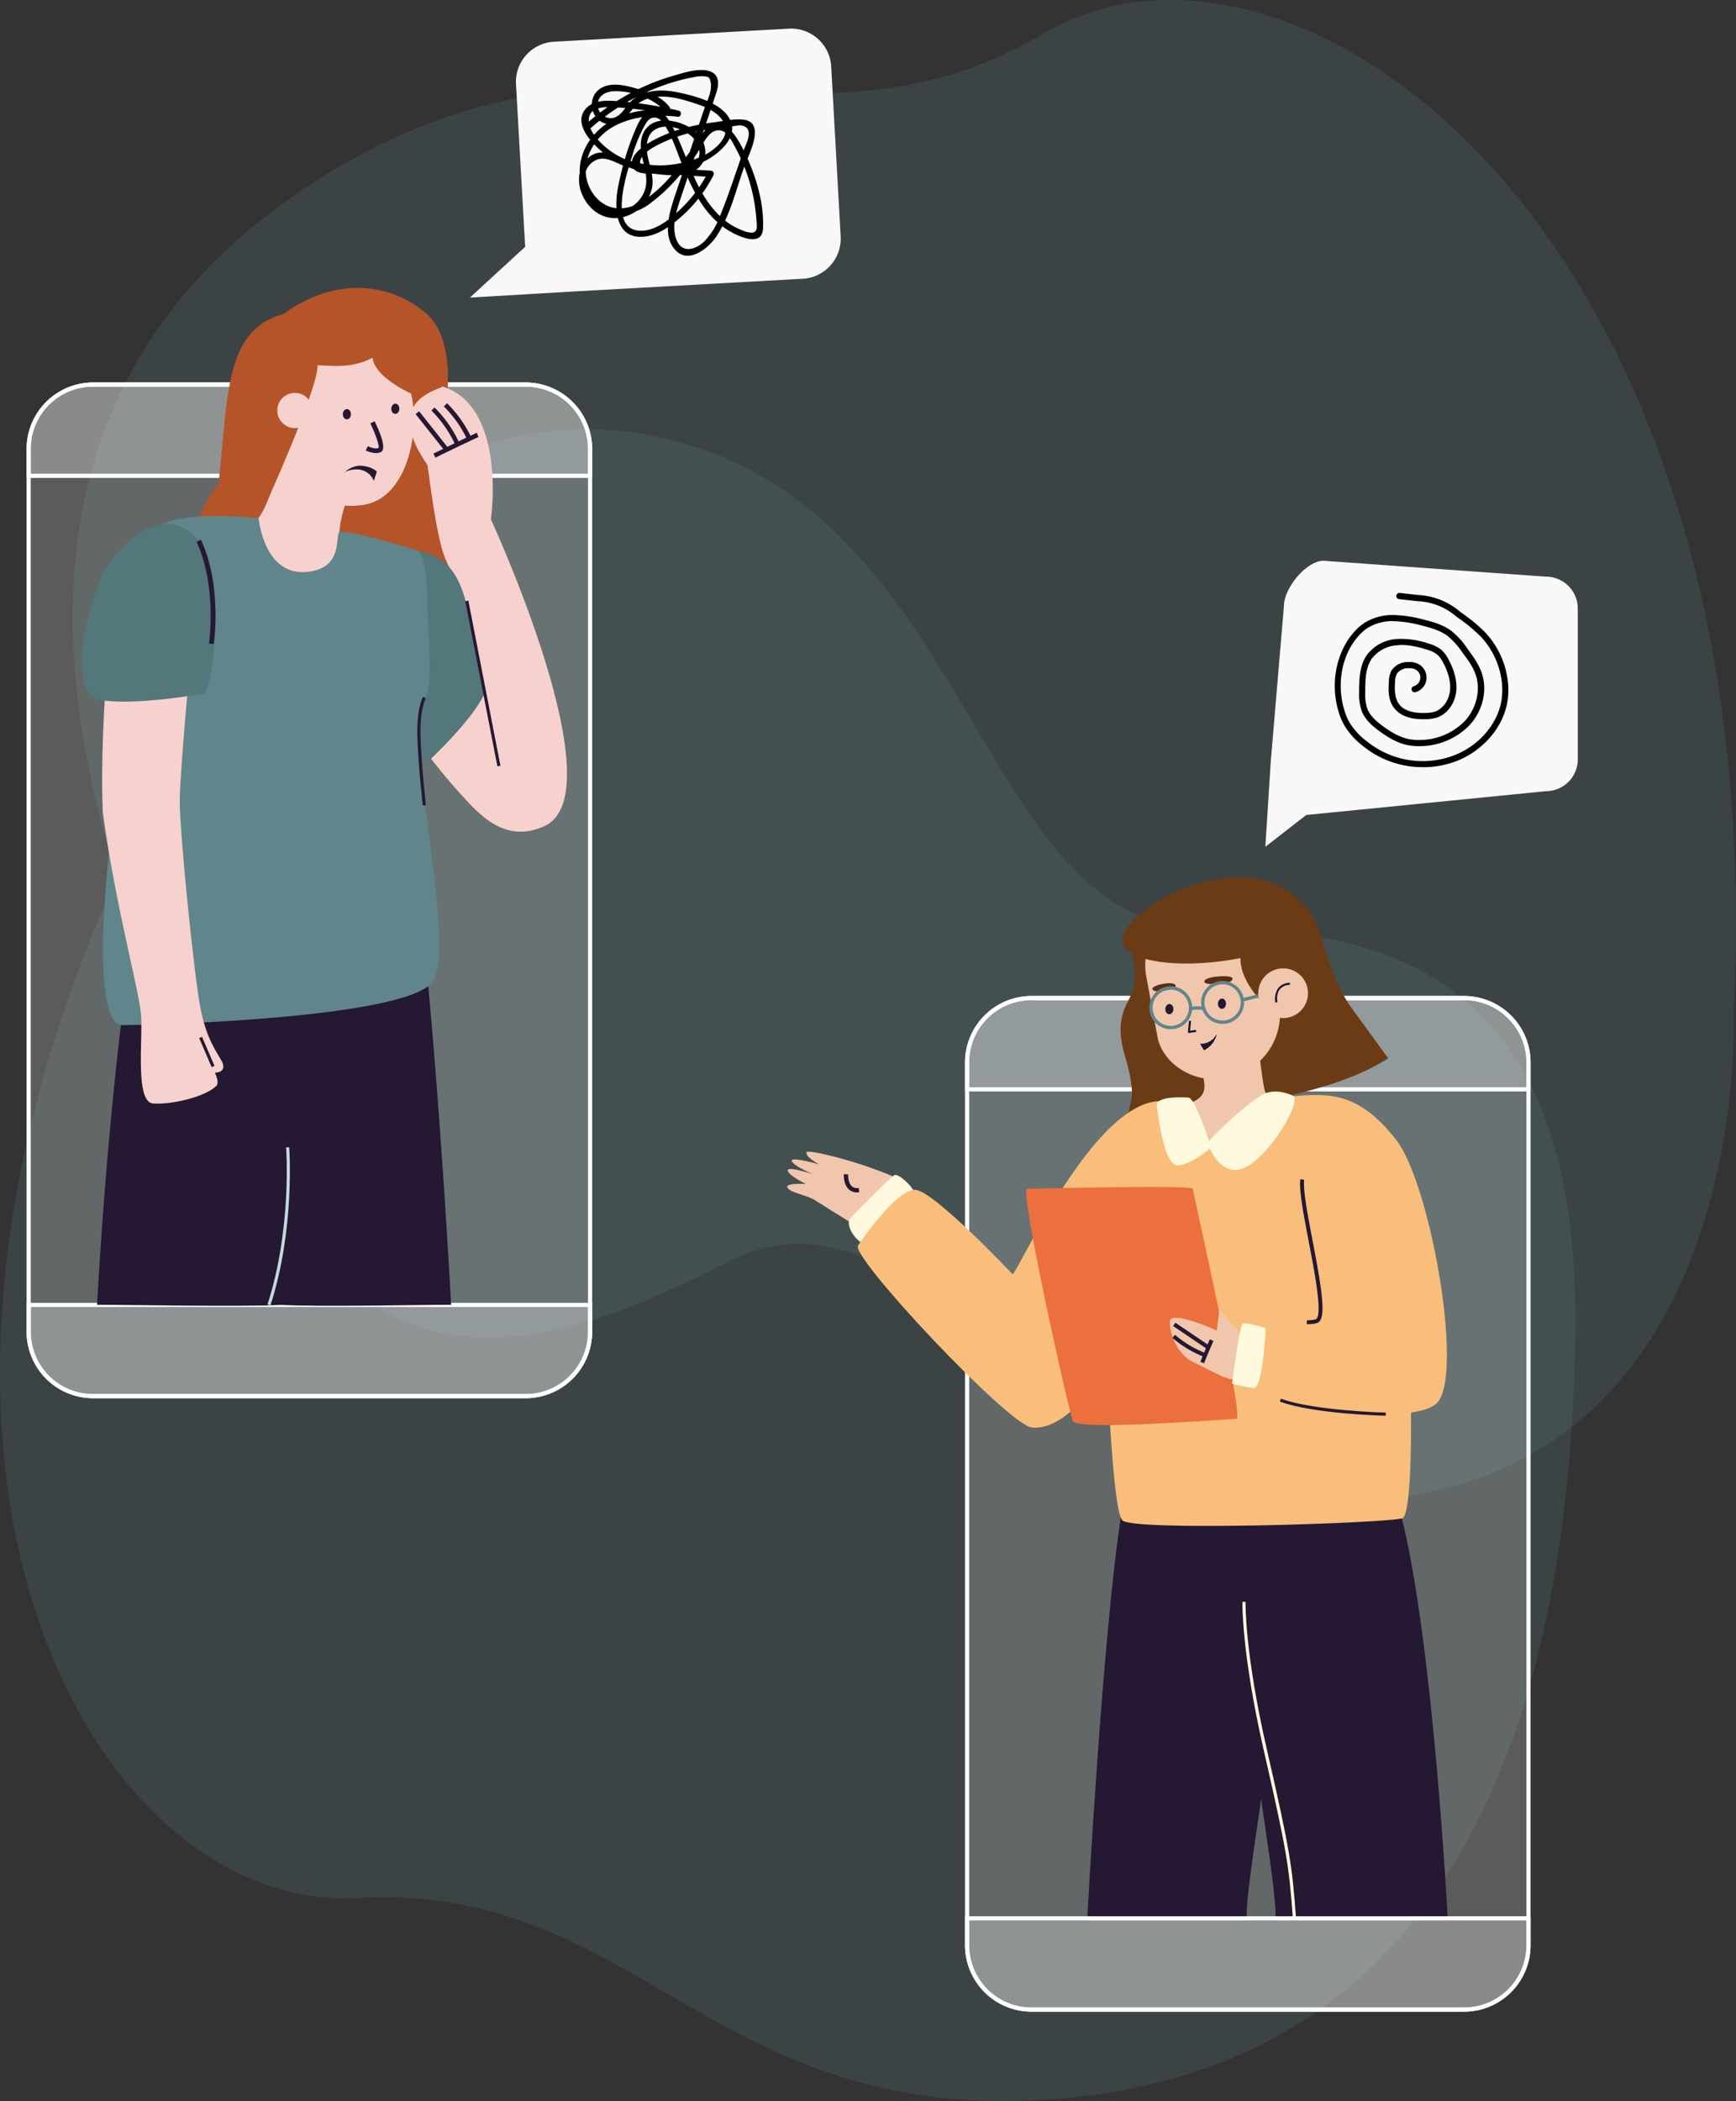<svg xmlns="http://www.w3.org/2000/svg" viewBox="0 0 647.9 783.73"><rect x="0" y="0" width="647.9" height="783.73" fill="#333333" stroke="none"/><defs><style>.cls-1,.cls-10{fill:#60858a;}.cls-1,.cls-5{opacity:0.2;}.cls-2{opacity:0.3;}.cls-3{fill:#f8f8f8;}.cls-4{fill:#fff;}.cls-6{fill:#b55428;}.cls-7{fill:#f7d1cd;}.cls-8{fill:#241833;}.cls-9{fill:#53777a;}.cls-11{fill:#c3dbdd;}.cls-12{fill:#6b3b15;}.cls-13{fill:#f0c6ad;}.cls-14{fill:#1b172c;}.cls-15{fill:#5a2e11;}.cls-16{fill:#fffadd;}.cls-17{fill:#f9be7b;}.cls-18{fill:#eb703d;}</style></defs><title>Asset 10</title><g id="Layer_2" data-name="Layer 2"><g id="Layer_1-2" data-name="Layer 1"><path class="cls-1" d="M647,378.69s6.54,158.56-120.35,179.06C418.3,575.26,344.32,434.18,273.52,469.84s-136.63,59.31-194.85-57.4c-68.21-136.75-80-265.61,34.73-342s183.5-3.27,276.2-58S662,84,647,378.69Z"/><path class="cls-1" d="M73.43,269.78s66-142.23,186.77-102.8c103.11,33.68,107.86,177.88,186.19,178.6s143.22,23,141.52,151.84c-2,151-50,269.51-185.32,284.67S239.93,701.9,133.74,708-73.12,521.8,73.43,269.78Z"/><g class="cls-2"><path class="cls-3" d="M9.93,496.78a24.81,24.81,0,0,0,24.74,24.74H196.26A24.82,24.82,0,0,0,221,496.78V486H9.93Z"/></g><path class="cls-4" d="M219.45,487.51v9.27A23.22,23.22,0,0,1,196.26,520H34.67a23.22,23.22,0,0,1-23.19-23.2v-9.27h208M221,486H9.93v10.82a24.81,24.81,0,0,0,24.74,24.74H196.26A24.82,24.82,0,0,0,221,496.78V486Z"/><g class="cls-5"><rect class="cls-3" x="9.93" y="142.68" width="211.07" height="378.84" rx="24.74"/></g><g class="cls-2"><path class="cls-3" d="M221,167.42a24.82,24.82,0,0,0-24.74-24.74H34.67A24.82,24.82,0,0,0,9.93,167.42v10.83H221Z"/></g><path class="cls-4" d="M196.26,144.23a23.21,23.21,0,0,1,23.19,23.19V496.78A23.22,23.22,0,0,1,196.26,520H34.67a23.22,23.22,0,0,1-23.19-23.2V167.42a23.21,23.21,0,0,1,23.19-23.19H196.26m0-1.55H34.67A24.82,24.82,0,0,0,9.93,167.42V496.78a24.81,24.81,0,0,0,24.74,24.74H196.26A24.82,24.82,0,0,0,221,496.78V167.42a24.82,24.82,0,0,0-24.74-24.74Z"/><path class="cls-4" d="M196.26,144.23a23.21,23.21,0,0,1,23.19,23.19v9.28h-208v-9.28a23.21,23.21,0,0,1,23.19-23.19H196.26m0-1.55H34.67A24.82,24.82,0,0,0,9.93,167.42v10.83H221V167.42a24.82,24.82,0,0,0-24.74-24.74Z"/><path class="cls-6" d="M69.46,215.36s0-19.41,12.14-35.19c3.64-34,2.42-57,24.26-63.09,21.84-15.77,42.47-9.71,53.39,0s8.49,32.76,4.85,47.32-1.21,19.41,3.64,30.33a42.67,42.67,0,0,1,3.64,20.63Z"/><path class="cls-7" d="M171.52,295.77c7.16,7.87,16.8,19.18,31.7,12.37,27.06-12.37-20-114.42-20-114.42s6.11-41.74-17.94-49.54c-3.7,1.9-22,6-5.74,29.28,2.6,19.17,4.47,30.64,7.37,36.58l2.9,5.93s-2-13-34.35-9.92S155.25,277.88,171.52,295.77Z"/><path class="cls-8" d="M125.32,272.76c14.26,3.95,26.84,34.73,29.41,51.37,7.49,48.57,13.65,162.57,13.65,162.57-12.55,0-49.35.84-64.41,0,.78-12.79-11.83-78.38-11.54-99.75C93.06,339.69,72.58,258.12,125.32,272.76Z"/><path class="cls-9" d="M160.86,283s16.07-15.08,19.93-24.36c-6.95-28.6-4.63-50.25-25.51-53.34-11.6,0-8.5,48.71-8.5,48.71L153,273.36l1.52,5.4,5.41,5.41Z"/><path class="cls-8" d="M84.41,272.76C70.15,276.71,59.18,307.82,55,324.13,42.07,374.62,36.22,486.7,36.22,486.7c12.54,0,54.37.84,69.54,0-.78-12.79,11.83-78.38,11.55-99.75C116.67,339.69,137.16,258.12,84.41,272.76Z"/><path class="cls-7" d="M110.54,145.7s-8.85,47.63-16.25,49.21c-16.6,3.54-16.38,1.29-38,55.24S30.33,371.7,86.47,375.4c16.45,1.08,114.18-21.49,58-64.51-39.13-30-1.18-85.55-4.12-101.21s-25.29,11.09-5.67-37.62Z"/><path class="cls-7" d="M111.29,136.39s28.84-9.14,38.17,1.72,6.06,47.11-13.74,50.21C104.83,193.15,95.32,149.58,111.29,136.39Z"/><path class="cls-10" d="M96.5,193.2s2,23.48,20.12,19.84c11.1-2.23,8.51-12.37,10-14.69,5.44-.14,23.14,5.1,29,6.83,2.56.77,3.73,9.2,3.86,19.22.17,12.72,2.43,31.76-1.11,36.57-8.5,11.6,12.51,91.18,3.1,105.15s-108.42,16.44-116,16.24-10-27.61-2.31-85.82,1.31-89.61,12.37-98.19S88.79,192.94,96.5,193.2Z"/><path class="cls-7" d="M43.38,213s-6.6,52.82-5,90.23c5,36.31,13.75,66.57,14.3,75.92s-2.2,31.91,4.4,32.46,20.08-2.47,23.93-6.87c.55-1.65-.22-3-.77-4.64,1.65,0,4.52-.79,2.32-4.64s-5.54-8.32-7.74-19.33-7.73-64.66-7.73-77.31,6.19-76.54,6.19-76.54Z"/><path class="cls-9" d="M76.42,258.65S49.78,263.51,37,261s-3.87-41.75,4.93-52.54c11.19-13.73,23.73-17.89,32.89-6.07S80.11,253.18,76.42,258.65Z"/><path class="cls-8" d="M140.28,169a9.16,9.16,0,0,1-3.8-1l.83-1.57c.69.37,2.91,1.26,4,.62.33-.7-1.08-5-3.1-9.13l1.6-.78c2.21,4.54,4.43,10.21,2.42,11.43A3.77,3.77,0,0,1,140.28,169Z"/><path class="cls-8" d="M78,240c0-.21,3.12-20.86-4.61-37.91l1.62-.73c8,17.54,4.78,38.7,4.74,38.91Z"/><path class="cls-8" d="M129,175.91c.14-.06,3.58-1.57,6.72-.34a6.82,6.82,0,0,1,3.79,3.81l1.13-3.45c-1.43-1.47-4.31-2.18-6.11-2.21-3.37-.07-6.08,2.53-6.19,2.64Z"/><rect class="cls-8" x="76.61" y="386.52" width="1.16" height="11.78" transform="translate(-148.34 62.14) rotate(-23.2)"/><path class="cls-11" d="M100.94,486.91l-1.1-.36c9.13-28.16,7-58.23,6.93-58.53l1.15-.09C108,428.23,110.15,458.52,100.94,486.91Z"/><ellipse class="cls-8" cx="129.45" cy="154.49" rx="1.91" ry="1.51" transform="translate(-28.04 280.28) rotate(-88.65)"/><ellipse class="cls-8" cx="147.54" cy="152.47" rx="1.91" ry="1.51" transform="translate(-8.36 296.39) rotate(-88.65)"/><path class="cls-8" d="M178.57,163l-.63-1.57c-1.42.57-15.89,7.61-16.21,7.78l.79,1.49C165.19,169.33,177.5,163.46,178.57,163Z"/><path class="cls-8" d="M167.3,167.14l-10.87-13.73-1.33,1.05L166,168.19Z"/><path class="cls-8" d="M176,163.41a45.21,45.21,0,0,0-9.15-13l-1.19,1.2a44.3,44.3,0,0,1,8.78,12.49Z"/><path class="cls-8" d="M171.32,165a45.12,45.12,0,0,0-9.15-13L161,153.13a44.3,44.3,0,0,1,8.78,12.49Z"/><rect class="cls-8" x="179.64" y="223.57" width="1.16" height="62.73" transform="translate(-45.34 39.08) rotate(-11)"/><path class="cls-6" d="M154.51,147.32s-14.6-6.11-15.47-13.91c-7.8,4.33-16.16,2.83-20.5,2.83,0,9.54-20.47,54.38-20.47,54.38l3.14-22.31-1.74-27.74,15.61-19.93L135,117.17l16.47,14.74Z"/><circle class="cls-7" cx="110.05" cy="153.12" r="6.57"/><path class="cls-8" d="M157.8,300.47c0-.13-1.56-13.29-2-24.71s2-15.7,2.1-15.86l1,.61-.5-.31.5.3s-2.39,4.07-1.94,15.21c.47,11.37,2,24.5,2,24.63Z"/><path class="cls-3" d="M313.75,88.2l-3.53-63.43a15,15,0,0,0-15.74-14.09l-87.83,4.89a15,15,0,0,0-14.08,15.75L196,92.07,175.38,111l39-2.29h0l85.3-4.74A15,15,0,0,0,313.75,88.2Z"/><path d="M249.91,39.94c-3-3.83-7.49-5.55-12.07-6.84-3.93-1.1-8.67-2.41-12.63-.69-7.55,3.29-4.54,15.05,3.79,13.85a7.46,7.46,0,0,0,4.63-2.62C236,41,237.4,38.4,241,37.06c6.6-2.49,14,0,20.36,2.2s13.25,7.71,7,14.53c-4.56,4.94-12.36,7.15-18.85,7.74-7,.63-13.41-.83-19.81-3.49-3.93-1.62-7.74-1.89-10.79,1.49-5.72,6.35-2,16.74,4.91,20.42,7.8,4.14,17.86-1.46,19.52-9.89,1.18-6-3.14-11.86-1.64-17.8,2.29-9,17.17-4.55,19.07,2.69,2.61,10-12.9,8.28-18.47,7.23C236,61,229.72,58.42,225,54c-2.57-2.45-5.56-5.93-5.24-9.64.37-4.22,5.14-4.5,8.58-4.39A122.67,122.67,0,0,1,252.7,43.5l.31-2.26c-10.64-1.22-22.37,0-30.28,7.95-6.19,6.24-8.68,15.78-3.79,23.56,5.38,8.53,15.22,9,23.08,3.61a68.14,68.14,0,0,0,12.3-11.7q2.56-3,4.9-6.11c1.89-2.55,3.42-6.19,5.61-8.4,1.87-1.89,4.48-2.14,6.28-.26a20.72,20.72,0,0,1,2.82,4.22,65.71,65.71,0,0,1,4.35,9.36,66.51,66.51,0,0,1,4.08,19.15c.11,1.83.51,3.89-1.71,4.19a9.07,9.07,0,0,1-3.54-.86,24.17,24.17,0,0,1-8.47-5.4c-4.19-4-7.11-9-9.48-14.27-2.64-5.83-4.68-11.92-7.51-17.67-1.54-3.12-4-8.33-8.31-7.54-3.9.7-5.92,6.64-7.22,9.75a107,107,0,0,0-5.18,17.63c-1.79,7.9-2,21.24,9.82,19.78,5.44-.67,10.31-4.52,14.25-8.09A52.38,52.38,0,0,0,266.25,65.4a1.17,1.17,0,0,0-1-1.74l-13.39-.81-6.69-.41c-2.11-.13-8,.48-5.8-3.53,1.64-3,7.08-5.39,10.12-6.69a56.74,56.74,0,0,1,11.42-3.37c3.91-.76,7.88-1.24,11.85-1.65,1.31-.13,3.15-.69,4.43-.31,4.33,1.27,1.31,6.54.43,9-3,8.28-5.63,16.75-9,24.89a27,27,0,0,1-5.51,9,10.44,10.44,0,0,1-5,3c-4.65.89-6.21-3.51-6.42-7.09-.22-3.88,1-7.75,2.23-11.39,1.5-4.51,3-9,4.56-13.5,3-8.76,6-17.51,8.87-26.28,1.56-4.7.45-8.15-5.06-8.39-3.64-.15-7.51,1.13-11,2.13a84.27,84.27,0,0,0-11.61,4.31,85.41,85.41,0,0,0-21.43,14.12c-1.1,1,.53,2.61,1.63,1.63a82.34,82.34,0,0,1,26.58-16.06,72.25,72.25,0,0,1,12.24-3.44,14.16,14.16,0,0,1,3.55-.39c2.14.15,2.57.19,3,2.34.63,3.27-1.49,7.1-2.55,10.24q-5.26,15.63-10.55,31.25c-2.1,6.27-5.41,15.91.29,21.4,4.86,4.67,11.91-1.08,14.76-5.24,5.23-7.63,7.5-17.68,10.58-26.27,1.55-4.32,8.41-16.8-.63-17.55-3.49-.3-7.37.59-10.83,1.06a76.61,76.61,0,0,0-14.28,3.12c-4.08,1.38-18.72,7.16-15.83,13.67,1.33,3,7.13,2.19,9.66,2.35L265.26,66l-1-1.74a51,51,0,0,1-9.12,12.6c-4,4-9.74,9.12-15.7,9.21-13,.22-5.33-22-3.4-28.22a59.76,59.76,0,0,1,3.29-8.58,32.54,32.54,0,0,1,1.94-3.58c1.7-2.6,4.47-2.31,6.22.14,3.28,4.61,5,10.48,7.15,15.68,3.5,8.62,7.55,17.37,15.2,23.1,3.32,2.49,14.51,8.64,14.92.69.5-9.65-2.82-20.22-7-28.79-2.48-5.09-8.85-16.06-14.67-7.92-6.61,9.26-12.66,19.18-22.24,25.82-5.82,4-13,5-18.18-.53A15.18,15.18,0,0,1,219.6,58.1c5-13.55,20.86-16,33.41-14.56,1.29.15,1.55-2,.3-2.26a144.5,144.5,0,0,0-20.87-3.38c-4.2-.36-9.81-1.06-13.24,2.08-7.51,6.86,5.85,17.81,11.36,20.66a42.68,42.68,0,0,0,14.65,4.3c4.54.52,10.64,1.07,14.64-1.66,3.56-2.42,4.23-7,2.39-10.75C260,48,254.65,45.62,249.9,45c-4.43-.55-8.68,1.13-10.18,5.59-2.1,6.28,2.23,12.21,1.37,18.46-1,7.39-9.93,12.51-16.61,8.66-5.53-3.19-9.59-14.25-2.21-17.91,3.58-1.78,7.08.76,10.49,2a38.83,38.83,0,0,0,8.39,1.92,40.36,40.36,0,0,0,18.58-2.14c7.66-2.82,19.14-11.68,10.38-20.06-4.2-4-11.28-5.8-16.74-7-5.74-1.24-12.28-1.25-17.11,2.57-2.76,2.17-4.43,7-8.4,7a5,5,0,0,1-4.7-6c.62-2.84,3.44-4,6-4.06,6.31-.24,15.14,2.64,19.1,7.64.92,1.16,2.53-.48,1.62-1.63Z"/><g class="cls-5"><rect class="cls-3" x="360.16" y="371.53" width="211.07" height="378.84" rx="24.74"/></g><g class="cls-2"><path class="cls-3" d="M571.23,396.27a24.82,24.82,0,0,0-24.74-24.74H384.9a24.82,24.82,0,0,0-24.74,24.74V407.1H571.23Z"/></g><path class="cls-4" d="M546.49,373.08a23.23,23.23,0,0,1,23.2,23.19V725.63a23.23,23.23,0,0,1-23.2,23.2H384.9a23.23,23.23,0,0,1-23.19-23.2V396.27a23.23,23.23,0,0,1,23.19-23.19H546.49m0-1.55H384.9a24.82,24.82,0,0,0-24.74,24.74V725.63a24.82,24.82,0,0,0,24.74,24.74H546.49a24.81,24.81,0,0,0,24.74-24.74V396.27a24.82,24.82,0,0,0-24.74-24.74Z"/><path class="cls-4" d="M546.49,373.08a23.23,23.23,0,0,1,23.2,23.19v9.28h-208v-9.28a23.23,23.23,0,0,1,23.19-23.19H546.49m0-1.55H384.9a24.82,24.82,0,0,0-24.74,24.74V407.1H571.23V396.27a24.82,24.82,0,0,0-24.74-24.74Z"/><path class="cls-8" d="M445.58,517.83c-13.18,3.66-24.81,32.11-27.18,47.49-6.93,44.89-12.62,150.26-12.62,150.26,11.6,0,45.61.78,59.53,0-.72-11.82,10.93-72.45,10.67-92.19C475.39,579.7,494.33,504.31,445.58,517.83Z"/><path class="cls-8" d="M495.76,517.83c13.18,3.66,23.32,32.42,27.18,47.49,11.95,46.66,17.37,150.26,17.37,150.26-11.6,0-50.26.78-64.28,0,.72-11.82-10.94-72.45-10.67-92.19C465.94,579.7,447,504.31,495.76,517.83Z"/><path class="cls-12" d="M421.5,351.65s3.19,10,1.69,16.46-8,10.07-3.29,26,1.51,16.67,1.25,21.34c0,0,66-.57,96.93-20.71l-13.72-18.83c-7.21-9.9-11.3-27-11.3-27l-26-7Z"/><path class="cls-13" d="M468.29,376.71s2.79,29.87,4.12,31c2.25,1.91,15.55.14,21.66,5.07s-24.41,19.78-40,20.43c-10.38.43-23.07-19.83-15.77-20.61s11.88-3.11,11.16-8.45S448.2,394,448.2,394,467.29,377.6,468.29,376.71Z"/><path class="cls-12" d="M435.76,338c-.77-.15,1.69-4.75,2.41-5.07,11.25-4.91,35.58-12.38,50.31,6.74,10.83,14.06,4.42,43.24-14.21,53.79-17.75,10.05-20.92-51.88-20.92-51.88Z"/><path class="cls-13" d="M456.71,402.31h0C445,404.16,433.8,396.39,432,386.83l-4.19-22.58A22.6,22.6,0,0,1,445,338h0c12.18-2.75,26.41,4.41,29.16,16.58l3.17,18.2C479.79,386.8,471.76,399.59,456.71,402.31Z"/><path class="cls-12" d="M464.21,352.6c-4.76,9,5.64,19.92,5.64,19.92L485,349.79S467,347.29,464.21,352.6Z"/><path class="cls-14" d="M443.72,385.31a.38.38,0,0,1-.27-.1.39.39,0,0,1-.11-.32l.42-4.15.77.08-.37,3.66,2.17-.32.11.77-2.67.38Z"/><path class="cls-15" d="M454.47,364.26s-5.15.32-5,2c0,0,.17,1.11,4.66.76s5.6-.76,5.85-1.85S456.86,364,454.47,364.26Z"/><path class="cls-15" d="M434.07,367s4.16-.89,4.73.61c0,0,.35,1-3.3,1.73s-4.91.49-5.38-.31S432.07,367.32,434.07,367Z"/><path class="cls-14" d="M449.35,391.78a8.92,8.92,0,0,0,4.75-5.94l-.17.14a6.61,6.61,0,0,1-6.06,3.35Z"/><path class="cls-12" d="M438.17,332.91s-24.32,11.72-18.11,20.69c4.61,6.64,30.48,8.39,54.11.93,0,0,10.1-10.08-4.49-17.95C469.68,336.58,461.29,327,438.17,332.91Z"/><path class="cls-13" d="M331.39,438c-15.3-6.11-30-9.11-30.34-8.28-.72,1.87,4.75,4.63,4.75,4.63s-11.32-3.26-10.27-1.2,8,4.86,8,4.86-10.12-3.31-9.53-1.31,6.75,4.92,6.75,4.92-8-.46-6.86,1.41,6.35,2.53,9.72,4.33c1.23.66,9.36,6.09,20.21,12.41C342.69,470.69,350.71,445.67,331.39,438Z"/><path class="cls-8" d="M320.67,444.7a4.52,4.52,0,0,1-3.88-1.05c-2.05-1.88-1.87-5.49-1.87-5.65l1.61.09s-.14,3,1.35,4.39a3,3,0,0,0,2.57.63Z"/><path class="cls-16" d="M317.5,454.16s14.93-15.28,16.39-15.88,7.6,4.8,8,8.12-13.07,18.29-17.38,18.24S314.79,456.92,317.5,454.16Z"/><path class="cls-17" d="M320.25,464.55s14.31-21.43,21.48-20.72,36.17,31.48,36.17,31.48c2.45-1.33,30.15-64.65,55.47-64.62,5.84,0,13.56,39.45,9.6,44.92s-33.35,79.58-57.91,76.86C376.28,531.5,317.12,468.58,320.25,464.55Z"/><path class="cls-17" d="M444.25,411.37s-4.42,14.56,6.36,14.44c12.67-.13,27-16.11,29.39-16.48,21.38-3.31,29.24,3.34,37.07,11.19s13.42,144,6.23,145.85-100,4.88-104.38.77c-6-5.6-8.77-142.88-6.52-143.4S428,409.12,444.25,411.37Z"/><path class="cls-8" d="M416.62,505l-1.29-.69c2.95-5.54,4.05-15.36,4.06-15.46l1.46.16C420.81,489.44,419.7,499.22,416.62,505Z"/><path class="cls-18" d="M383.36,443.44s61.85-1.55,61.85,0,19.33,85.82,16.24,85.82-59.54,4.63-61.08.77S380.27,443.44,383.36,443.44Z"/><path class="cls-17" d="M462.13,514.13s2.21-20.39,10.33-21.6,27.24,2.19,30-1.73-26.73-79.23-18.55-81.16c16.46-3.89,27.28,2.93,37.13,15.48,12.46,15.88,24.92,84.59,15.88,97.5C529,533.94,463.13,523.19,462.13,514.13Z"/><path class="cls-13" d="M461.39,495.86s-6.35-7.68-6.33-7.29-.94,7.71-.94,7.71-17.18-7.71-17.47-3.45,2.39,12.42,9.13,15.5,14.24,8.05,16.65,5.6S469,502,461.39,495.86Z"/><path class="cls-16" d="M482.93,408.93s-6.95-3.92-12.63-.1c-10,6.74-19.05,16.76-19.05,16.76S446,409.5,443.52,409.4s-12.35-.61-11.76,3.18,2.62,22.87,8.16,22.12,11.62-6.29,11.62-6.29,2.81,7.31,8.79,8C470.08,437.43,485.36,412.73,482.93,408.93Z"/><path class="cls-16" d="M472.37,495.47s-1,22.65-4.52,22.28a60.63,60.63,0,0,1-8-1.62s2.69-22.28,4.15-22.43C466.79,493.42,472.37,495.47,472.37,495.47Z"/><path class="cls-8" d="M449.39,508.5,448,508c.41-1.28,3.37-8.11,3.5-8.4l1.36.59C451.78,502.67,449.7,507.53,449.39,508.5Z"/><path class="cls-8" d="M450.57,503.25l-12.74-8.63.84-1.23L451.41,502Z"/><path class="cls-8" d="M449.55,506.18a39.47,39.47,0,0,1-12-7.16l1-1.12A38.6,38.6,0,0,0,450,504.77Z"/><path class="cls-10" d="M437.76,383.87a8,8,0,1,1,7.14-8.78A8,8,0,0,1,437.76,383.87Zm-1.51-14.69a6.77,6.77,0,1,0,7.42,6A6.77,6.77,0,0,0,436.25,369.18Z"/><path class="cls-10" d="M457.11,381.88a8,8,0,1,1,7.14-8.78A8,8,0,0,1,457.11,381.88Zm-1.52-14.69a6.77,6.77,0,1,0,7.43,6A6.77,6.77,0,0,0,455.59,367.19Z"/><path class="cls-10" d="M449.34,376.76a18.57,18.57,0,0,0-4.94.05l-.2-1.21a19.08,19.08,0,0,1,5.33-.06Z"/><rect class="cls-10" x="463.16" y="370.8" width="13.62" height="1.24" transform="translate(-76.95 127.08) rotate(-14.25)"/><path class="cls-13" d="M487.93,368.44a9.27,9.27,0,1,1-11.08-7A9.26,9.26,0,0,1,487.93,368.44Z"/><path class="cls-14" d="M476,374a7.17,7.17,0,0,1,1-5.35,5.62,5.62,0,0,1,4.43-2.06l0,.77a4.91,4.91,0,0,0-3.85,1.75c-1.43,1.89-.82,4.69-.81,4.72Z"/><ellipse class="cls-8" cx="436.39" cy="376.39" rx="1.91" ry="1.51" transform="translate(49.86 803.82) rotate(-88.65)"/><ellipse class="cls-8" cx="456.02" cy="374.37" rx="1.91" ry="1.51" transform="translate(71.05 821.47) rotate(-88.65)"/><path class="cls-16" d="M482.52,715.63c-1.45-19.7-2.23-25-10.82-62.54-8.48-37.08-8-55.41-8-55.59l1.16,0c0,.18-.48,18.4,8,55.3,8.6,37.62,9.38,42.94,10.83,62.71Z"/><path class="cls-8" d="M517.16,528.08c-1.09,0-27-.67-39.52-5.27l.4-1.08c12.3,4.52,38.88,5.18,39.15,5.19Z"/><path class="cls-8" d="M489.9,462.9c-1.88-9.8-3.65-19.06-3.15-22.85l-1.46-.19c-.53,4,1.26,13.39,3.16,23.32,2.23,11.63,5.28,27.56,2.66,28.91a11,11,0,0,1-3.38.39v1.46c.78,0,1.49-.06,2.11-.12a6.1,6.1,0,0,0,2-.43C495.13,491.66,493.3,480.72,489.9,462.9Z"/><g class="cls-2"><path class="cls-3" d="M360.16,725.63a24.82,24.82,0,0,0,24.74,24.74H546.49a24.81,24.81,0,0,0,24.74-24.74V714.81H360.16Z"/></g><path class="cls-4" d="M569.69,716.36v9.27a23.23,23.23,0,0,1-23.2,23.2H384.9a23.23,23.23,0,0,1-23.19-23.2v-9.27h208m1.54-1.55H360.16v10.82a24.82,24.82,0,0,0,24.74,24.74H546.49a24.81,24.81,0,0,0,24.74-24.74V714.81Z"/><path class="cls-3" d="M577,215.1l-83-5.93c-6.52,0-14.81,10.28-14.81,16.8l-4.94,58.28-2,31.62L487.5,304,577,295.12a11.88,11.88,0,0,0,11.85-11.85V227A11.89,11.89,0,0,0,577,215.1Z"/><path d="M531,286.17a35.35,35.35,0,0,1-18.2-5,39.6,39.6,0,0,1-4.7-3.36,26.73,26.73,0,0,1-6.44-7.35,25.25,25.25,0,0,1-2.26-5.59c-2.94-10.37-.57-21.82,6-29.16a19,19,0,0,1,3.74-3.3,19.7,19.7,0,0,1,10.92-3h.14a47.57,47.57,0,0,1,11.06,1.69c3.57.88,7.31,1.93,10.4,4.23a30.11,30.11,0,0,1,6.11,6.77c1.95,2.66,4.16,5.67,5.3,9.11,2.11,6.39.31,13.94-4.59,19.26a25.81,25.81,0,0,1-18.31,7.84,22.09,22.09,0,0,1-4.68-.34c-4.22-.82-7.9-3.21-10.63-5.21s-5.42-4.29-6.69-7.62a20,20,0,0,1-.91-7.25c0-4,0-9.54,2.94-13.66a15.14,15.14,0,0,1,11-5.87,31.36,31.36,0,0,1,12.14,1.76,13,13,0,0,1,4.55,2.24,12.21,12.21,0,0,1,2.76,3.7c2.29,4.31,3.24,8.32,2.81,11.94-.54,4.71-3.59,8.63-7.59,9.78a15,15,0,0,1-3.51.48c-5.67.23-9.7-1.15-12-4.1s-2.25-6.59-2-9.87a8.93,8.93,0,0,1,1-4.24,7.34,7.34,0,0,1,6.17-3.11,7.61,7.61,0,0,1,3.76.71,5.69,5.69,0,0,1-1,10.54,1.16,1.16,0,0,1-.64-2.23,3.37,3.37,0,0,0,.61-6.24,5.16,5.16,0,0,0-2.62-.46,5.07,5.07,0,0,0-4.28,2,7.09,7.09,0,0,0-.72,3.18c-.18,2.85-.14,6.07,1.58,8.31s5.15,3.39,10,3.19a12.78,12.78,0,0,0,3-.39c3.06-.88,5.5-4.09,5.93-7.81.37-3.15-.49-6.71-2.56-10.59a10,10,0,0,0-2.2-3,11.09,11.09,0,0,0-3.76-1.8c-4.54-1.45-8-2-11.22-1.66a13,13,0,0,0-9.37,4.9c-2.32,3.26-2.51,7.51-2.51,12.32a17.87,17.87,0,0,0,.76,6.42c1.05,2.77,3.57,4.88,5.89,6.58,2.54,1.85,5.93,4.07,9.7,4.8a20.08,20.08,0,0,0,4.18.3,23.42,23.42,0,0,0,16.66-7.1c4.28-4.63,5.92-11.44,4.1-17-1-3.09-3-5.83-5-8.46a28.68,28.68,0,0,0-5.62-6.29c-2.75-2-6.24-3-9.58-3.84a46,46,0,0,0-10.51-1.62,17.6,17.6,0,0,0-9.77,2.57,16.72,16.72,0,0,0-3.29,2.92c-6.08,6.76-8.24,17.35-5.52,27a22.78,22.78,0,0,0,2,5.08,24.68,24.68,0,0,0,5.9,6.71,36,36,0,0,0,4.42,3.15A33,33,0,0,0,542,282c9.88-3.52,17.31-12.17,18.48-21.52a26,26,0,0,0,0-6.23,29.76,29.76,0,0,0-8-16.95,60.4,60.4,0,0,0-8.65-7.07,23.91,23.91,0,0,0-15-6l-6.68-.75a1.16,1.16,0,0,1,.26-2.31l6.68.76a26,26,0,0,1,16,6.4,63.06,63.06,0,0,1,9,7.36A32,32,0,0,1,562.73,254a28,28,0,0,1,0,6.79c-1.28,10.2-9.32,19.61-20,23.42A35,35,0,0,1,531,286.17Z"/></g></g></svg>